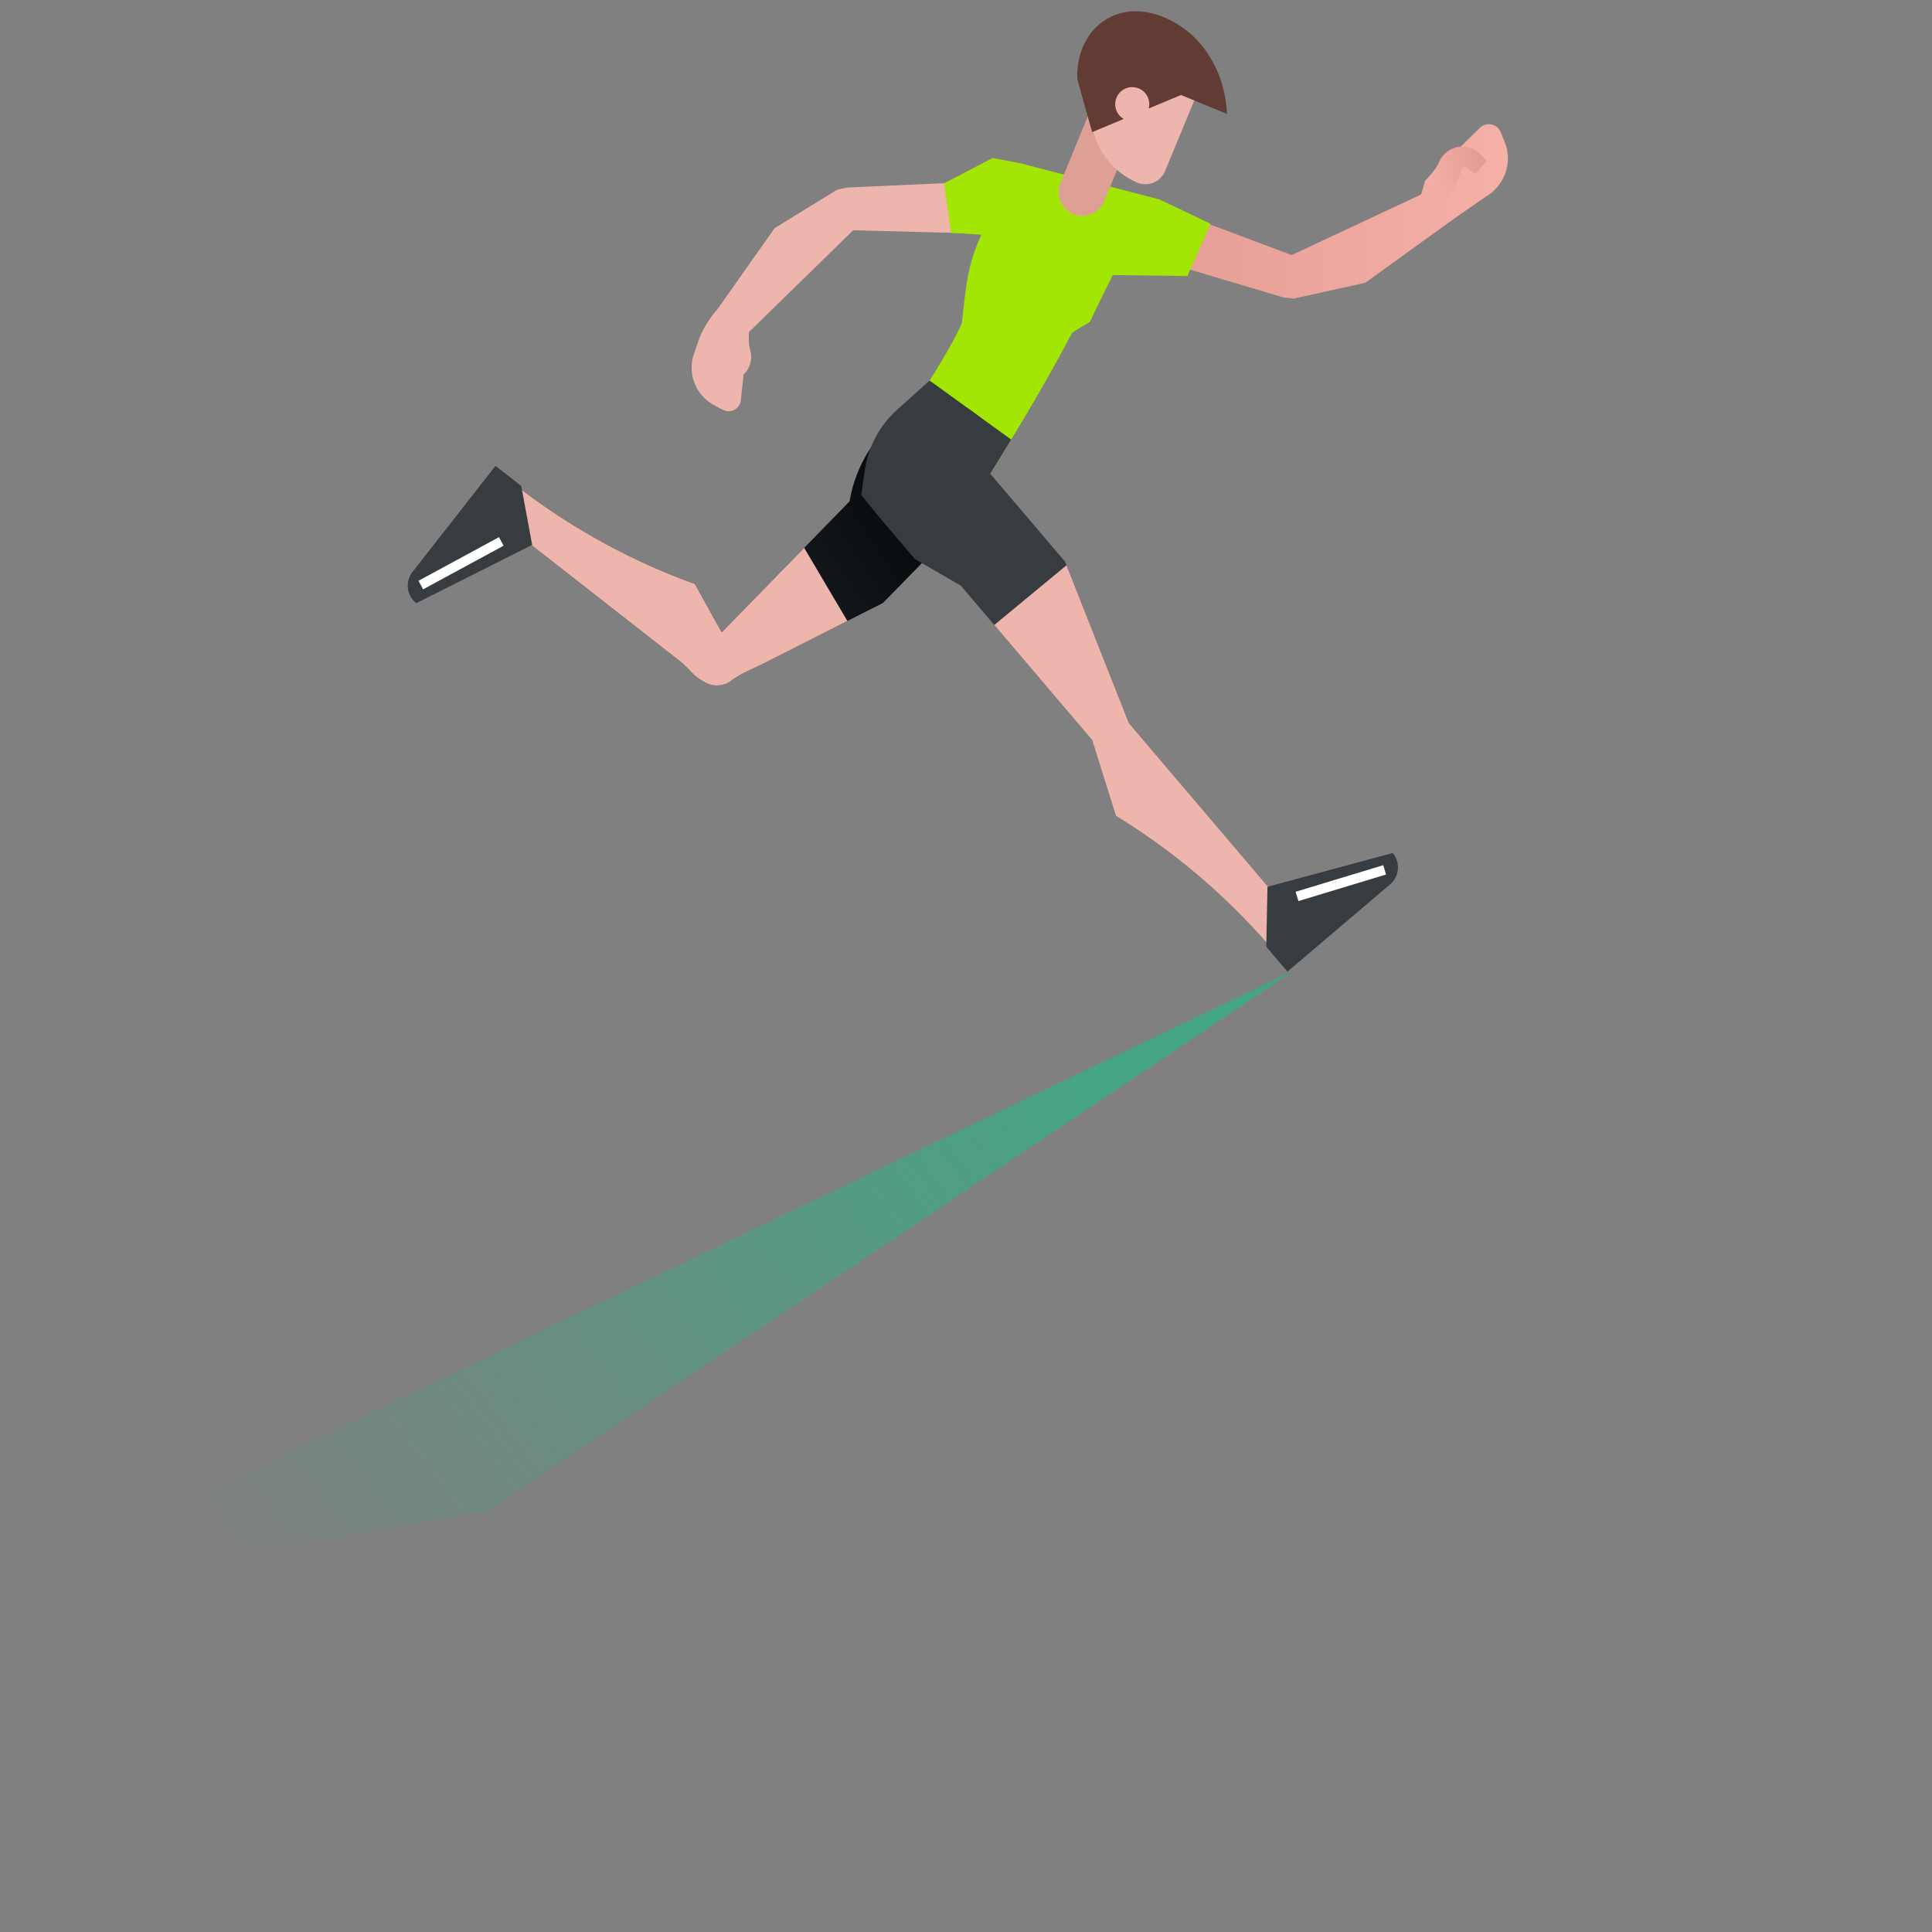 <svg xmlns="http://www.w3.org/2000/svg" width="119" height="119" viewBox="0 0 119 119">
  <rect x="0" y="0" width="119" height="119" fill="#808080" stroke="none"/>
  <defs>
    <linearGradient id="z172a" x1="32.25" x2="59.24" y1="42.22" y2="24.7" gradientUnits="userSpaceOnUse">
      <stop offset="0" stop-color="#29353b"/>
      <stop offset="1"/>
    </linearGradient>
    <linearGradient id="z172b" x1="93.26" x2="67.26" y1="12.65" y2="13.38" gradientUnits="userSpaceOnUse">
      <stop offset="0" stop-color="#f5b0a8"/>
      <stop offset="1" stop-color="#e29b92"/>
    </linearGradient>
    <linearGradient id="z172c" x1="87.75" x2="91.75" y1="11.2" y2="10.03" gradientUnits="userSpaceOnUse">
      <stop offset="0" stop-color="#f5b0a8"/>
      <stop offset="1" stop-color="#e29b92"/>
    </linearGradient>
    <linearGradient id="z172d" x1="14.75" x2="64.99" y1="97.95" y2="59.75" gradientUnits="userSpaceOnUse">
      <stop offset="0" stop-color="#43a584" stop-opacity="0"/>
      <stop offset="1" stop-color="#43a584"/>
    </linearGradient>
  </defs>
  <g>
    <g>
      <g>
        <g/>
        <g>
          <path fill="#a4e603"
                d="M54.966 27.1c1.247-2.027 3.552-5.479 4.284-7.209.268-2.5.36-3.736 1.336-5.71.54-1.093 1.071-2.511 1.732-3.582.136-.219.27-.408.41-.569l6.434 1.702c.8.792.883 1.656.322 3.097-.645 1.657-1.604 3.356-2.35 4.999-.379.237-.74.412-1.105.681-1.71 3.265-3.77 6.654-5.697 9.722-1.192 1.897-2.5 2.09-4.311 1.186-1.811-.904-2.045-2.71-1.055-4.318z"/>
        </g>
      </g>
      <g>
        <g>
          <path fill="#373c41" d="M54.79 31.198l-.008-.026"/>
        </g>
        <g>
          <path fill="#373c41" d="M54.795 31.212l-.005-.014"/>
        </g>
        <g/>
        <g>
          <path fill="#373c41" d="M54.782 31.172l-.008-.027"/>
        </g>
        <g>
          <path fill="#373c41" d="M54.774 31.145l-.002-.006"/>
        </g>
      </g>
      <g>
        <path fill="url(#z172a)"
              d="M31.652 29.802a40.34 40.34 0 0 0 11.002 6.114l.146.053 1.652 2.98 7.878-8.071a8.328 8.328 0 0 1 2.256-4.459l.597-.612a3.673 3.673 0 0 1 6.07 1.282l-.782.034-2.11 5.945-3.97 4.068-3.68 1.866c-1.21.615-2.421 1.23-3.633 1.843-.7.354-1.454.627-2.078 1.114-.356.277-.983.344-1.393.155-.976-.45-1.02-.836-1.768-1.422l-1.544-1.208-4.005-3.133-3.873-3.03-2.113-1.653-.069-.054z"/>
      </g>
      <g>
        <path fill="#373c41"
              d="M53.26 28.996a6.217 6.217 0 0 1 2.003-3.764l1.984-1.782-.009.034.027-.04 5.02 3.63c-.433.711-.865 1.413-1.294 2.103l4.611 5.422 3.93 9.938 10.636 12.507-1.752 1.49a40.333 40.333 0 0 0-9.55-8.199l-.133-.081-1.466-4.672-8.088-9.51-2.833-1.64-2.183-2.568-.068-.079a1.685 1.685 0 0 1-.075-.096l-.97-1.193z"/>
      </g>
      <g>
        <path fill="url(#z172b)"
              d="M67.375 13.13a1.746 1.746 0 0 1 2.288-1.137l9.899 3.718 7.967-3.729.233-.79 3.39-3.318a.789.789 0 0 1 1.282.265l.243.598a2.708 2.708 0 0 1-1.073 3.319 436.847 436.847 0 0 0-2.101 1.456l-5.41 3.906-4.358.963a1.286 1.286 0 0 1-.372-.032 1.308 1.308 0 0 1-.384-.052l-6.706-1.995c-.8.433-1.74.53-2.612.271l-.502-.15a2.649 2.649 0 0 1-1.784-3.294z"/>
      </g>
      <g>
        <g>
          <path fill="#eeb5ac"
                d="M42.738 21.822l.257-.763c.255-.755.688-1.428 1.21-2.03v-.001l3.507-4.976 3.803-2.336c.119-.05.24-.079.361-.092.122-.043.25-.07.381-.076l6.99-.31a3.43 3.43 0 0 1 2.379-1.111l.523-.024a2.65 2.65 0 0 1 2.764 2.53 1.746 1.746 0 0 1-1.79 1.823l-10.57-.274-6.423 6.272-.004.162-.004.112a4.163 4.163 0 0 0 .003.298 2.56 2.56 0 0 0 .065.462l.003.011v.003l.002.006.004.014.015.055c.01.036.019.072.027.109l.016.11c.004.038.01.075.01.112 0 .074.002.148-.008.22a1.512 1.512 0 0 1-.458.943l-.172 1.584a.759.759 0 0 1-1.115.585l-.546-.295a2.605 2.605 0 0 1-1.23-3.123z"/>
        </g>
      </g>
      <g>
        <g>
          <path fill="#eeb5ac"
                d="M65.69 34.819l3.842 9.718 10.636 12.506-1.752 1.49a40.333 40.333 0 0 0-9.55-8.198l-.133-.081-1.466-4.672-6.026-7.086z"/>
        </g>
      </g>
      <g/>
      <g>
        <path fill="#a4e603"
              d="M62.72 10.033l8.694 2.249 3.148 1.499-1.424 3.223-5.322-.075-7.363-2.473-1.876-.118-.426-3.051 2.994-1.554z"/>
      </g>
      <g>
        <g>
          <g>
            <path fill="#373c41" d="M78.068 54.622l-.072 3.691 1.305 1.534 6.325-5.379a1.367 1.367 0 0 0 .155-1.926z"/>
          </g>
        </g>
        <g>
          <path fill="#fff" d="M85.372 53.865l-.174-.574-5.397 1.637.174.574z"/>
        </g>
      </g>
      <g>
        <g>
          <path fill="#dea095"
                d="M66.106 13.19a1.466 1.466 0 0 0 1.907-.797l1.653-4.02c.306-.744-.337-.909-1.081-1.215l.285-.693a1.466 1.466 0 0 0-1.908.796l-1.653 4.021a1.466 1.466 0 0 0 .797 1.908z"/>
        </g>
      </g>
      <g>
        <g>
          <g>
            <path fill="#eeb5ac"
                  d="M71.909 2.128c.056.024.112.05.166.078.032.015.062.032.093.049l.068.036c.042.023.082.048.123.073l.032.019c.047.03.093.06.139.092l.01.006c.194.136.372.288.532.454.55.568.893 1.296.981 2.06-1.01 2.444-1.773 4.29-2.29 5.536a1.313 1.313 0 0 1-1.742.705c-1.895-.832-2.971-2.735-2.78-4.621a3.85 3.85 0 0 1-.123-.325l-.001-.003a3.21 3.21 0 0 1-.048-.162l-.002-.006a3.57 3.57 0 0 1-.039-.16l-.002-.011a3.378 3.378 0 0 1-.03-.157l-.003-.016a3.54 3.54 0 0 1-.022-.153l-.002-.02a3.26 3.26 0 0 1-.013-.15l-.002-.026a3.305 3.305 0 0 1-.005-.143V5.25c-.001-.045 0-.091.001-.137l.001-.038.009-.132.003-.044a3.74 3.74 0 0 1 .015-.126l.007-.05.021-.12.01-.054.026-.116.014-.057.033-.114.016-.058.042-.12.017-.05c.022-.057.045-.113.07-.168.77-1.756 2.864-2.534 4.675-1.738z"/>
          </g>
        </g>
      </g>
      <g>
        <path fill="#623c34"
              d="M68.356 1.07a3.454 3.454 0 0 1 1.476-.374c1.657-.052 3.363.988 4.327 2.278.87 1.163 1.34 2.51 1.414 4.042l-2.829-1.163-1.99.83a1.049 1.049 0 1 0-1.538.643l-1.945.812a335.48 335.48 0 0 1-.912-3.26c-.076-1.53.59-3.089 1.997-3.808z"/>
      </g>
      <g>
        <path fill="url(#z172c)"
              d="M87.754 11.173l.334-.383.076-.088a4.507 4.507 0 0 0 .195-.24 2.642 2.642 0 0 0 .252-.416l.006-.01v-.003l.004-.006.006-.014.023-.053.051-.106.06-.1c.022-.032.041-.065.066-.095.048-.06.095-.12.15-.172.217-.213.484-.36.77-.422a1.52 1.52 0 0 1 .964.099l.049.022.046.026c.062.037.123.07.181.118l.086.069.02.017.011.011.023.024.09.093.36.371-.708.807-.401-.297-.1-.074-.025-.018-.013-.01c-.004-.002-.004 0-.006-.002a.105.105 0 0 1-.017-.004c-.008-.005-.025-.005-.037-.01l-.01-.002h-.01a.11.11 0 0 1-.018-.003.243.243 0 0 0-.134.04.197.197 0 0 0-.084.097c-.006.007-.004.018-.007.025-.003.003 0 .009-.001.012l-.001.011a.057.057 0 0 1 .002.012v.005l-.002.007-.006.019-.045.153a4.149 4.149 0 0 1-.238.576 4.995 4.995 0 0 1-.22.395l-.073.117-.266.433z"/>
      </g>
      <g>
        <g>
          <path fill="#eeb5ac"
                d="M30.597 31.897l.164-.956.891-1.139a40.34 40.34 0 0 0 11.002 6.114l.146.053 1.652 2.98 5.08-5.205 2.663 4.506-1.483.752c-1.211.615-2.422 1.23-3.634 1.843-.7.354-1.454.627-2.078 1.114-.356.277-.983.344-1.393.155-.976-.45-1.02-.836-1.768-1.422l-1.544-1.208-4.005-3.133-3.873-3.03-1.82-1.424z"/>
        </g>
      </g>
      <g>
        <g>
          <g>
            <path fill="#373c41" d="M32.779 33.564l-.672-3.63-1.586-1.24-5.116 6.539a1.367 1.367 0 0 0 .235 1.918z"/>
          </g>
        </g>
        <g>
          <path fill="#fff" d="M25.776 35.773l.286.527 4.957-2.688-.285-.527z"/>
        </g>
      </g>
    </g>
    <g>
      <path fill="url(#z172d)"
            d="M29.704 93.114l.345-.063 49.7-33.301L-.007 97.947a800.391 800.391 0 0 0 29.712-4.833z"/>
    </g>
  </g>
</svg>

